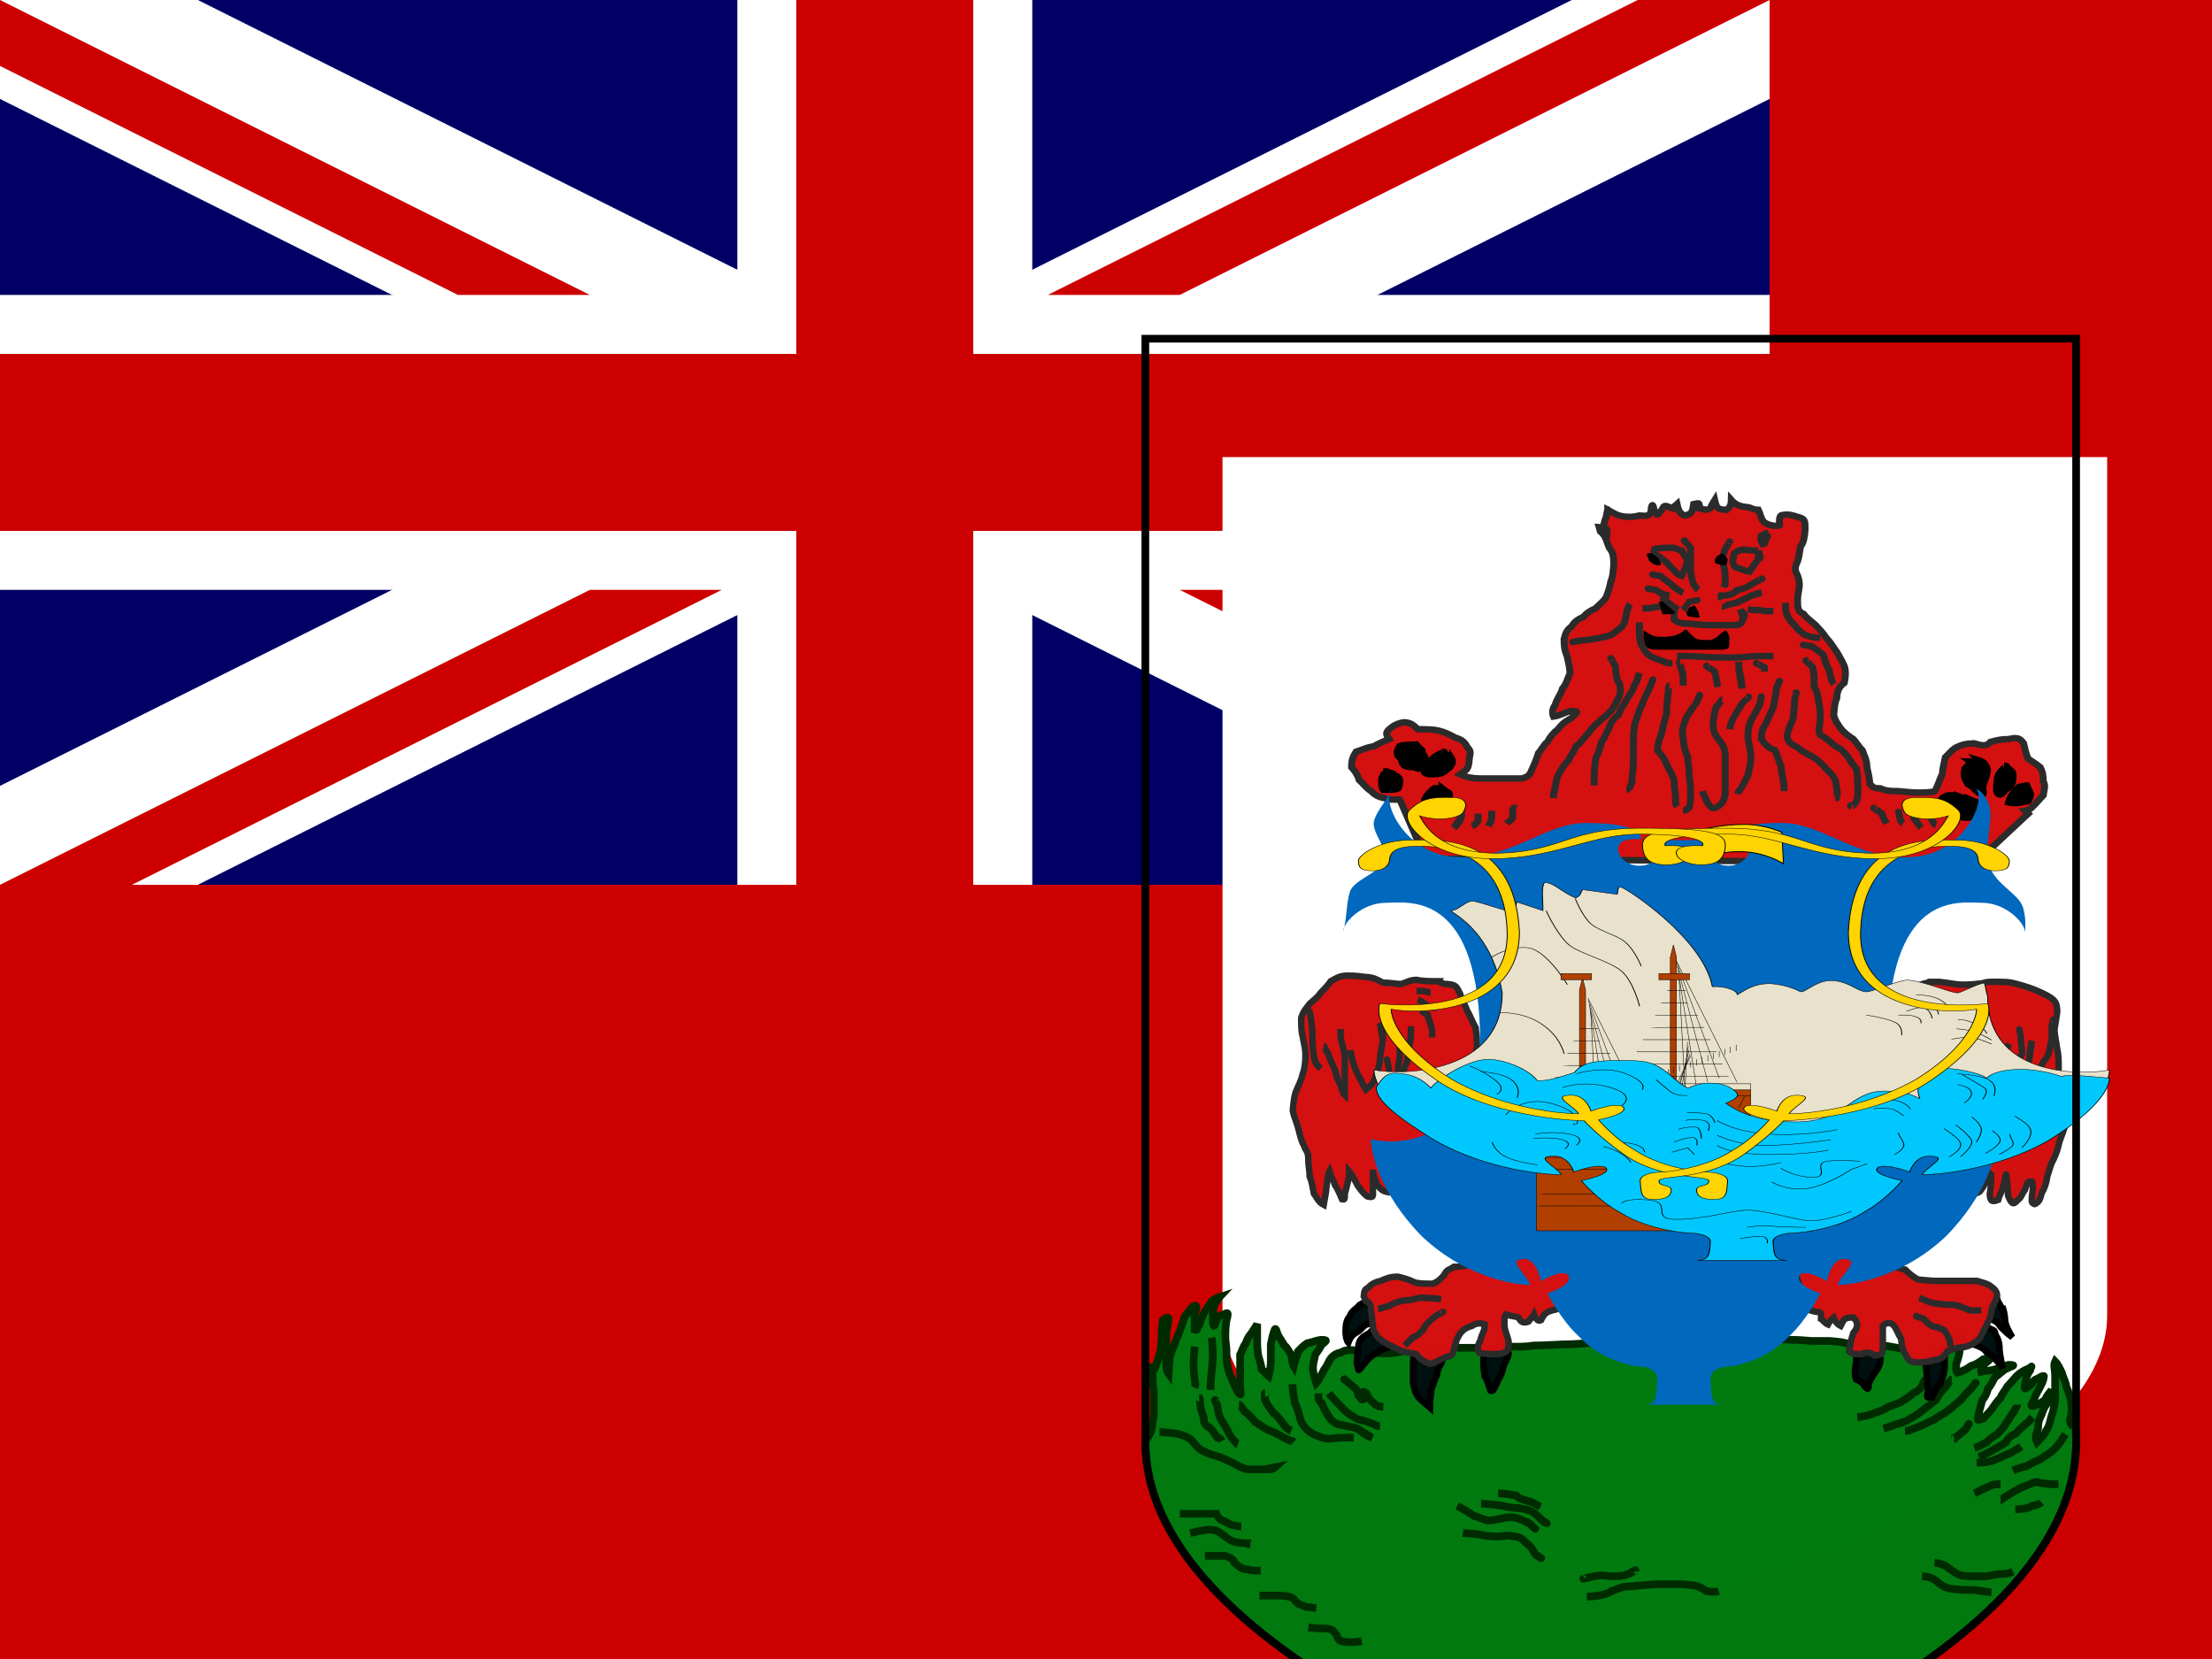 <svg xmlns="http://www.w3.org/2000/svg" height="480" width="640" version="1"><path fill="#c00" d="M0 0h640v480H0z"/><g stroke-width="1pt"><path fill="#006" d="M0 0h512v256H0z"/><path fill="#fff" d="M0 0v28.622L454.757 256h57.24v-28.62L57.242 0H0zm511.998 0v28.62L57.24 256H0v-28.622L454.757 0h57.24z"/><path fill="#fff" d="M213.333 0v256h85.333V0h-85.333zM0 85.333v85.333h511.998V85.333H0z"/><path fill="#c00" d="M0 102.4v51.2h511.998v-51.2H0zM230.4 0v256h51.2V0h-51.2zM0 256l170.666-85.334h38.16L38.162 256H0zM0 0l170.666 85.333h-38.16L0 19.08V0zm303.17 85.333L473.838 0h38.16L341.333 85.333h-38.16zM512 256l-170.666-85.334h38.16L512 236.92V256z"/></g><path d="M481.688 463.152c3.368.464 128.206-32.03 127.974-82.726V132.242H353.706v248.184c-.232 50.695 127.974 82.726 127.974 82.726z" fill-rule="evenodd" fill="#fff"/><path d="M-903.54 822.05c1.22 325.7-655.51 534.47-673.23 531.49 0 0-674.45-205.79-673.23-531.49 7.16-10.536 9.96-14.595 10.43-27.844 2.29-6.875 1.64-15.152 1.64-23.02v-23.02c-1.73-5.203-1.64-13.796-1.64-21.377-.22-5.806-1.64-15.456-1.64-16.445 1.28 9.47 3.02 14.092 6.57 1.644 2.51-6.28 3.92-11.44 6.58-19.733.29-8.094 1.64-14.587 1.64-23.02 0-7.972.38-15.56 1.65-21.377 2.53-2.072 4.74-5.72 8.22-3.287-.31 8.37-2.27 12.79-3.29 21.376v46.04c.16 5.44.91 9.982 3.29 13.154.29-8.095 1.64-14.587 1.64-23.02 1.9-5.69 3.07-13.14 6.58-18.09 1.99-7.393 5.22-13.5 8.22-21.375 2.51-7.808 5.04-13.193 6.58-19.733 3.63-4.077 7.64-11.014 11.51-14.8 8.45-5.43 5.95 2.76 3.29 9.867v23.02c5.8 1.658 2.09-2.334 6.58-6.576 1.58-6.084 5.31-14.347 8.22-19.733 2.92-4.74 6.7-9.218 9.86-14.8 3.42-2.1 12.53-8.07 13.16-8.22-3.65 3.823-6.79 9.364-9.87 14.798-1.26 5.818-1.64 13.405-1.64 21.376.6 15.793 3.82 3.08 6.58-3.288 3.35-2.744 1.82-4.597 8.22-4.933 9.69-6.53 6.58.645 4.93 8.22-1.31 7.35-1.64 14.84-1.64 23.02 0 8.925 1.54 12.747 1.64 21.377 0 7.582-.09 16.175 1.65 21.376 1.17 8.88 3.58 12.586 6.57 19.732 2.51 7.252 5.42 11.873 8.22 18.088 6.44 7.893 3.29.717 3.29-8.222v-46.04c3.02-5.157 3.89-11.445 8.22-16.443 1.65-6.02 4.65-10.675 8.23-14.8 2.45-3.908 6.16-8.806 8.22-13.154v23.02c0 8.18.33 15.67 1.64 23.02 2.26 7.62 3.93 12.287 4.94 19.733 4.29 2.78 5.91 6.903 9.86 9.866 1.99-7.598 3.29-14.388 3.29-23.02v-23.02c1.37-7.685 2.92-14.074 4.93-19.733 2.22-6.978 3.68 1.804 4.94 4.932 2.84 6.012 5.79 9.158 9.86 16.443 4.83 3.45 6.08 8.786 9.87 13.155.87 4.035 1.29 13.116 3.29 16.444 1.77-8.002 4.74-12.822 6.57-21.376 4.93-4.83 7.83-8.23 13.16-11.51 8.36-1.61 12.2-3.916 19.73-4.933 10.41 0 8.54 1.064 1.64 6.577-2.61 4.246-6.36 10.867-9.86 14.8-1.02 7.513-2.97 11.21-3.29 19.73.6 8.43 3.02 15.09 4.93 21.377 4.12-4.613 8.7-14.517 11.51-19.734 4.41-5.036 6.44-12.48 9.87-16.443 3.54-4.29 8.13-7 14.8-8.222 4.08-3.064 8.89-3.287 16.44-3.287 15.09 4.827 31.93 3.435 47.69 4.933 12.19 0 19.9-2.238 31.24-4.933 12.34-2.54 25.39-2.794 37.82-4.933 12.52 0 26.39-1.113 37.82 1.645h32.88c11.89 0 23.53-.245 34.53-1.644 13.27 0 26.77.607 39.47-1.643 14.64 0 28.33-1.158 42.75-1.644 19.75 0 38.05-2.356 57.55-3.288 14.92-.634 26.89-5.416 41.11-8.222 9.53-2.17 20.71-1.644 31.24-1.644 12.48 0 22.46 2.217 34.53 3.287 10.27 0 19.68.85 29.6 1.645h101.95c12.08 0 23.18.744 34.53 1.645 10.31 0 19.66.83 29.6 1.644h26.31c7.22.86 16.21 1.02 23.02 3.29 9.55 0 17.27 1.32 26.31 1.643 8.51.516 15.72 1.644 24.66 1.644 8.26.295 15.31 1.91 23.02 3.29 6.98.942 12.59 2.732 18.09 4.932 4.64 2.196 12.24 5.28 16.44 8.22 9.13 0 13.09-1.724 19.74-3.29 4.58-3.535 9.64-3.652 9.86-6.575-5.07 4.52-9.44 5.577-11.51 13.154-1.03 2.564-4.34 12.034 0 9.865 6.04-3.525 10.35-7.542 13.16-13.154 4.7-6.622 6.86-10.677 11.51-16.443 3.44-6.616 9.21-10.764 13.15-14.798 4.6-6.76 7.28-10.17 3.29 1.643-1.41 7.913-2.72 14.015-3.29 21.376-.94 6.974-2.73 12.586-4.93 18.087 0 5.08-.42 10.4 1.64 13.154 7.59-2.166 15-6.206 19.73-9.865 6.51-1.774 11.97-5.252 18.09-9.866 8.1-2.026 13.33-2.29 14.8-4.934-4.43 4.523-8.65 8.448-13.15 11.51-2.19 4.613-5.98 7.346-4.94 11.51 5.11-1.11 14.94-1.69 19.73-3.288 7.71-2.667 11.16-4.304 19.74-6.577 14.765.193 2.498 2.24-4.94 6.578-4.46 3.036-9.07 7.542-14.8 11.51-3.67 6.82-6.16 12.17-9.86 16.444-1.93 7.158-4.59 12.248-8.22 16.444-1.46 6.188-3.54 11.66-4.94 18.088-1.42 10.552-5.32 13.11 6.58 8.22 5.1-5.56 10.03-10.195 13.16-14.798 3.03-4.728 7.17-10.545 11.51-14.8 2.26-6.385 5.81-8.91 9.86-16.442 3.66-3.837 8.797-9.617 13.157-14.8 3.764-3.59 8.946-7.382 14.798-9.865 9.013-3.005 7.87-8.78 4.933 1.644-3.466 4.196-5.575 9.794-6.577 16.443-3.57 14.82.357 9.164 6.58 4.933 5.34-4.412 3.346-7.48 11.51-9.866 1.8-1.517 10.546-6.293 8.22-1.644-1.115 7.408-3.902 10.798-6.576 16.443-3.615 6.525-6.483 11.715-8.222 18.088-2.908 3.88-5.026 8.338 0 6.58 8.472-1.884 11.08-4.92 16.445-8.223 3.2-7.303 6.352-9.63 9.866-14.8-2.012 8.053-4.9 13.58-6.577 19.733-3.786 4.37-5.75 9.307-8.22 16.443-3.604 7.016-4.822 10.37-4.934 19.732-2.216 7.477-5.064 12.895-1.646 19.732 5.21-5.417 9.865-8.835 13.155-16.443 3.386-4.098 5.154-10.394 6.577-16.442 1.567-6.658 3.942-10.753 4.933-18.088 2.29-6.875 1.644-15.153 1.644-23.02v-23.02c-.094-7.86-2.588-14.366 0-19.733 5.006 5.11 6.258 9.69 9.866 16.444 2.11 8.442 5.844 13.214 6.577 21.376 3.342 4.915 3.84 10.934 6.577 18.088.577 8.072 2.097 15.085 0 21.376-.496 5.29-3.066 9.066 0 13.155 5.308-4.386 5.538-10.92 6.577 3.29 0 7.196.254 14.07.838 21.264z" fill-rule="evenodd" fill-opacity=".996" transform="matrix(.2 0 0 .2 781.4 252.5)" stroke="#002b00" stroke-width="11.125" fill="#007a0f"/><path d="M-2178.7 685.68c-.62 4.245-1.64 17.06-1.64 26.31 0 8.38.75 14.815 1.64 21.375.55 5.92 1.88 6.805 0 11.51m24.6-72.355c.63 4.245 1.65 17.062 1.65 26.31 0 8.735-1.08 14.022-1.65 21.376-.29 8.08-1.64 12.433-1.64 21.376v6.577m-16.46 11.51c1.55 0 .93 4.205 1.64 9.866.95 6.998 2.51 12.974 4.93 18.088.35 9.41 2.15 11.425 8.23 14.8 5.87 5.787 8.03 9.684 11.51 14.798 4.19.74 4.91 1.85 6.57 4.933M-2229.7 809h1.64c8.48 1.413 20.16 1.238 26.31 3.29 6.33 1.468 13.95 4.537 18.09 8.22 6.65 7.382 9.26 12.74 18.08 16.444 7.4 4.315 14.86 5.888 23.03 8.22 7.59 3.203 12.6 5.625 18.08 8.223 7.81 3.994 14.04 8.476 23.02 9.866h23.02c7.7 0 12.64.26 16.45-3.29l-16.45 3.29c7.7 0 12.64.26 16.45-3.29m-138.12 67.417h52.62c3.39 7.075 6.48 9.284 13.16 11.51 5.33 3.905 12.28 6.004 19.73 6.577h3.29m-74 9.873c4.47-.92 17.27-4.287 26.31-4.933 9.62 0 14.8 2.073 19.73 6.577 5.04 3.425 7.99 6.602 14.8 9.866 7.27 2.51 14.62 3.29 23.02 3.29.78 2.318.48 1.643 3.29 1.643m-65.75 16.437h29.6c5.9 2.794 10.77 3.15 13.15 9.865 6.82 5.74 9.83 9.5 19.73 9.87 3.81 1.97 11.83 1.64 18.09 1.64m-1.67 36.195h29.59c9.66.98 16.51.28 21.38 6.58 5.42 7.8 9.97 6.08 16.44 9.87 5.7 0 9.45 1.18 14.8 1.64m-11.51 27.91c4.25.62 17.06 1.64 26.31 1.64 9.08 1.23 9.76 3.39 14.8 9.87 2.74 9.6 7.48 8.92 18.09 9.86 7.2 0 12.97-.53 18.09-1.64m-212.09-348.57c.55.548 1.09 1.096 1.64 1.644-3.73-3.73-1.93-2.363 1.65 6.578.62 8.063 2.05 12.855 4.93 19.732 3.91 5.61 7.18 10.98 9.87 16.443 2.92 6.68 6.81 11.845 11.51 16.443.69 2.087 1.2 2.593 3.28 3.29m1.62-57.55c.84 0 5.23 5.086 8.22 9.866 5.7 4.074 10.23 9.203 14.8 14.8 5.13 3.385 11.11 7.55 18.09 11.51 7.98 2.763 10.74 5.002 18.08 8.22 3.87 3.35 10.82 5.813 16.45 8.223 2.42 0 1.25-.39 3.29 1.642m-41.13-70.702c-1.8 0 0 4.24 0 9.866 2.75 6.088 7.01 12.12 11.51 18.088 5.21 3.442 10.49 10.505 14.8 16.443 2.65 4.223 5.7 7.31 11.51 9.866m1.68-67.423c.06 5.876 1.62 16.938 3.29 26.31 2.86 6.823 4.98 11.276 6.58 18.087 1.03 6.853 3.62 12.832 8.22 18.088 3.77 4.78 10.23 9.5 16.44 11.51 6.35 2.72 10.81 4.826 19.73 4.933 6.56-.886 13-1.644 21.38-1.644h13.16" transform="matrix(.2 0 0 .2 781.4 252.5)" stroke="#002b00" stroke-width="11.125" fill="none"/><path d="M-1999.5 753.1c.14 5.28-1.4 10.768 4.93 14.8 2.13 6.658 6.84 14.363 11.51 21.375 4.17 5.286 9.96 9.137 18.09 9.866 5.77 1.34 14.5 2.64 21.38 4.935 6.24 4.06 12.78 10.903 21.37 13.155l-21.37-13.156c6.24 4.06 12.78 10.903 21.37 13.155m-62.48-64.13c4.35 5.55 16.15 17.8 24.67 26.31 5.88 4.86 11.94 8.735 18.08 11.51 7.52 1.163 15.81 4.454 21.38 6.577 3.59 1.537 4.61 3.012 9.86 3.29m-50.99-67.427l1.65 1.645c-4.68-4.672-2.25-2.142 8.22 6.577 6.14 4.954 8.58 6.28 9.86 14.8 3.02 2.853 3.99 7.923 8.22 4.932-.52-9.732-5.03-13.12 3.29-8.222 3.03 6.332 6.75 11.464 11.51 14.8 3 3.172 6.52 4.742 13.16 4.932m115.09 182.526c4.13.516 21.43.566 29.6 3.29 7.35 1.31 14.84 1.643 23.02 1.643 8.32-.308 13.02-2.784 21.38 0 9.59.738 10.67 3.03 18.08 9.866 6.11 4.14 8.73 8.81 13.16 16.44 1.94 1.255 14.26 8.83 4.93 3.29m-118.37-74c5.51 2.905 18.24 10.32 24.66 14.8 8.63 1.916 11.11 4.66 19.74 6.576 8.8-.104 14.34-2.338 21.37-3.288 5.52-1.84 14.39-2.33 21.38 0 7.45 2.58 12.13 4.848 18.09 8.22 3.26 4.08 13.55 11.504 3.28 3.29-2.74-3.837-3.83-4.385-8.22-6.577m-65.8-26.3c6.03.172 21.04 2.167 31.24 3.288 6.88 2.293 15.55 2.755 23.02 3.29 8.66 1.545 15.09 2.11 21.38 6.576 4.43 2.98 10.56 8.747 14.8 13.155 9.3 4.03 3.64 2.987-3.29-3.29m-62.45-37.82c6.48 0 16.65 1.448 26.31 3.288 3.82 4.62 9.98 5.905 18.09 8.222 5.73 1.4 9.92 4.725 16.44 8.222m62.46 103.568l1.64-1.64c-3.62 3.62-2.4 1.79 6.58 0 9.97-2.69 19.28-3.77 29.6-1.65 8.04 0 15.89.14 23.02-1.64 3.3-2.48 7.45-1.31 9.86-4.94 4.74-.83 4.58-4.61 4.94 0m-70.64 36.17c8.69-.44 26.41-1.55 36.18-8.22 6.37-1.94 12.67-5.53 19.73-6.58 8.38 0 15.17-1.08 23.02-1.64 9.47-.51 17.94-1.65 27.95-1.65h24.67c8.29 0 15.43.74 23.02 1.65 6.47 1.13 14.19 4.91 18.09 8.22 5.84 1.27 12.44 1.88 18.08 0m-21.44 154.62c.55-.54 1.09-1.09 1.64-1.64-3.38 3.38-2.34 1.99 4.93-1.64 9.8 0 18.97-.48 27.96-1.65 8.59.28 17.5 1.19 23.02 4.93 7.66 2.47 15.09 3.36 21.37 6.58 8.01 2.96 13.02 4.97 21.38 6.58 4.48 2.24 15.13 1.73 21.38 3.29 8.04 0 15.89.13 23.02-1.65 8.55-1.83 13.37-4.8 21.37-6.57 5.35-5.16 12-8.15 19.74-9.87 3.18-3.85 7.65-8.33 11.51-11.51l-11.51 11.51c3.18-3.85 7.65-8.33 11.51-11.51m24.68-393.02c6.1-.42 18.58-2.76 26.31-6.577 6.46-1.82 14.22-5.025 18.09-8.222 6.51-1.775 10.7-4.02 18.09-6.575 6.89-4.925 14.68-9.035 18.08-13.155 9.14-4.186 11.31-6.837 14.8-14.8 1.86-2.48.95-4.152 3.29-4.933m37.84-.007c-.84 0-5.23 5.086-8.22 9.866-5.65 5.273-11.05 12.922-14.8 19.732-4.39 2.986-8.99 7.95-14.8 11.51-7.43 6.356-13 10.315-21.38 14.8-6.2 4.133-11.79 6.456-19.73 8.22-7.7 2.668-11.15 4.305-19.73 6.578m133.16-65.766c-.55.548-1.1 1.096-1.64 1.644 4.12-4.126 2.12-2.248-4.94 6.578-5.63 5.145-11.9 12.18-14.8 16.443-4.66 3.108-12.7 11.297-18.08 14.8-7.3 6.077-14.09 8.025-19.73 13.154-8.1 3.12-13.17 6.54-21.38 9.864-4.69 2.222-11.82 3.87-16.44 6.577h-4.94m92.05-9.87c-.54.548-1.09 1.096-1.64 1.644 3.9-3.904 2.04-2.31-3.29 6.577-5.89 4.088-8.52 7.96-14.8 11.513 0 2.192.55 1.644-1.64 1.644m92.13-49.327c0 .482-3.036 4.807-4.933 9.866-4.54 4.633-6.777 11.236-11.508 16.444-3.62 7.555-6.47 9.195-13.16 16.443-4.38 2.814-11.43 7.306-14.8 11.51-6.74 2.956-11 6.373-18.08 8.222m6.52 13.155c6.05-2.192 16.37-7.738 23.02-11.51 5.59-3.013 12.12-7.204 16.45-9.866 2.19-6.174 7.13-9.368 14.797-13.155 3.3-4.856 8.09-7.804 13.154-13.156 5.01-2.754 6.666-6.426 9.868-9.866M-1047.4 853.4c6.91-.06 19.93-.15 27.95-4.933 8.64-2.708 11.64-6.043 19.73-8.222 4.513-3.16 11.572-6.276 16.444-9.866l-16.443 9.864c4.514-3.16 11.573-6.276 16.445-9.866m64.095-18.088c-3.606 5.99-11.343 19.205-19.732 24.665-3.205 3.88-11.49 7.53-16.444 11.51-5.166 2.447-12.76 5.717-19.732 9.866-7.788 1.67-13.168 3.718-19.73 6.58m-55.882 32.89c5.66-2.39 16.06-8.195 24.66-11.51 4.1-2.048 8.2-1.645 13.16-1.645m-.02 23.015c.57 0 4.97-4.13 9.86-6.578 6.454-4.053 13.696-8.155 19.734-11.51 6.845-1.786 14.33-6.823 23.02-8.222 4.438 2.22 14.728 2.814 21.377 3.29h9.868m-62.488 36.18c7.102-.182 17.88-.32 24.665-4.933 5.422-.93 10.272-2.506 13.155-4.933M-1108.3 998.1c1.36.072 9.17 1.584 13.15 3.29 5.72 2.86 8.51 6.15 14.8 9.86 5.45 4.78 12.54 6.27 21.37 6.58h23.03c9.67-.55 14.08-2.96 23.02-3.29 7.71 0 13.062-1.08 18.084-3.29m-131.554 6.55c6.77.18 10.95 1.22 18.09 4.93 8.07 7.02 13.64 11.21 23.02 13.16 7.35.56 12.64 1.64 21.37 1.64 8.05 0 15.9-.13 23.02 1.65 6.36.18 8.03 1.64 14.8 1.64" transform="matrix(.2 0 0 .2 781.4 252.5)" stroke="#002b00" stroke-width="11.125" fill="none"/><path d="M74.995 82.955c-1.044 0-2.29.08-2.907-.29-1.18-.217-1.99-.696-2.616-1.454-1.078-.746-1.423-1.44-2.325-2.323-.29-1.064-.822-1.887-1.454-2.616.02-1.646.31-2.235.872-3.197 1.375-.476 1.918-.86 3.488-1.163.757-.515 1.958-1.026 2.907-1.454-.436-.738-.894-1.183 0-2.035.736-.7 1.575-1.253 2.907-1.45 1.48.133 1.822.695 2.616 1.452 1.423 0 2.81-.023 4.07.292 1.17.32 1.91.72 3.197 1.453 1.18.394 1.727.784 2.326 2.035.935.91.316 1.513.29 2.907-.162 1.92-.79 1.79-1.744 2.615 1.316.673 2.317.818 3.78.872h8.138c1.364-.372 1.547-.817 2.034-2.035.368-.92.88-2.116 1.163-3.197.644-.744.98-1.694 1.744-2.326.526-1.096 1.2-1.947 2.037-2.617.818-1.185 1.522-1.704 2.616-2.324.903-1.06 1.703-1.404 0-1.455-1.39.244-1.977.92-3.488 1.163-.292-.73-.235-1.67.29-2.325.383-1.445 1.13-2.247 1.454-3.49.677-.78.904-1.843 1.452-3.196-.096-1.267-.338-2.374-.58-3.488-.406-1.015-.582-1.908-.582-3.49.292-1.237.568-1.983 1.454-2.615.537-.966 1.133-1.464 2.325-2.035.582-.817 1.395-1.28 2.325-1.744.653-.79 1.42-1.24 2.034-2.325.36-1.02.71-1.996.87-3.197.407-.813.538-2.54.58-3.78-.017-1.542-.193-2.377-.87-3.196-.36-.903-.642-2.14-1.163-2.907 0-1.58.176-2.474.58-3.488.31-1.55.292-1.948.292-1.164v-.29c1.66.978 2.115 1.38 4.07 1.453.814 0 1.34-.082 2.033-.29 1.652.18 2.27.184 2.326-1.745.257-1.035.49.355.58.872.643 1.286.694.47 1.453-.29.477-1.43 1.01-.6 2.035-.29.116-.35.493-.494.872-.873.217 1.09.538 2 1.453 2.325 1.467-.27 1.544-.85 1.744-2.326 1.04-.215 1.12-.544 1.162.872.765.158 1.376.492 2.033 0 .258-.646.555-1.207.872-1.744.378 1.703.513 1.968 2.326 2.036.587-.555.838-.872.873-2.035.658.798 1.49 1.327 2.906 1.454 1.17.11 1.015.543 2.325.582.332.7.483 1.954 1.162 2.615 1 .642 2.352.868 2.907.58 0-.808-.11-1.634.29-2.034 1.14-.38 2.13-.087 3.198.29 1.474.404 1.454.754 1.454 2.618-.1 1.404-.272 2.762-.872 3.488-.236 1.086-.265 2.593-.872 3.78-.502 1.623.43 1.712.58 3.487.235.982-.272 2.28-.29 3.78.02 1.61-.006 2.41 1.163 2.906.67.987 1.494 1.476 2.325 2.324.987 1.13 1.43 1.633 2.036 2.617 1.053 1.207 1.206 1.718 2.035 2.908.487.97.938 1.673 1.455 2.907.35 1.05.235 2.41 0 3.49-.93.733-1.396 1.59-1.453 3.196-.41.82-.498 2.417-.58 3.49.284 1.21.875 2.005 1.453 2.906.606.758 1.603 1.544 2.325 2.036.636.733 1.08 1.628 1.744 2.325.383 1.26.852 1.825.872 3.49.243 1.113.484 2.22.582 3.488.676.638.594.872 2.035.872.895.523 1.993.58 3.49.58 1.3.1 2.233.292 3.777.292 1.184 0 2.42-.008 3.198-.29.607-.954.95-2.58 1.453-3.49.1-1.267.34-2.375.583-3.488.685-.72 1.19-1.462 2.034-2.035 1.202-.617 1.964-.816 3.49-.872 1.407.4 2.374.777 3.196-.29 1.128-.31 1.833-.582 3.488-.582 1.723-.43 2.18-.198 2.908.872.238 1.094.47 2.35.872 3.197.66.45 1.693 1.18 2.325 1.744.408.86.582 1.473.582 2.906.523.873.122 1.89 0 2.907-.684.716-1.21 1.516-2.035 2.324-.355.432-.777.753-1.454.872l.58.582-10.17 10.172-106.09-.872-4.944-12.208z" fill-rule="evenodd" fill-opacity=".996" transform="matrix(1.5 0 0 1.4 292.5 115.2)" stroke="#2b2b2b" stroke-width="1pt" fill="#d40f0f"/><path d="M129.93 29.47l.29.29c-.73-.73-.373-.393.872 1.163v4.07c0 1.655.274 2.36.582 3.488.397.327.474.84.872 1.165m6.104-9.885v.292c0-.856.05-.374-.872 1.162-.586 1.345-.58 2.153-.29 3.49.306.918.29 2.437.29 3.777-.155.468-.136.12-.29.584m7.272-1.746h-.29c.855 0 .373-.05-1.163.872-1.293.813-1.79 1.24-3.198 1.454-.95.928-1.505 1.142-3.2 1.162-.136.41-.084.29-.58.29m1.45 1.454v.292c.383-.144 1.727-.515 2.325-.582.728-.6 1.907-.838 2.616-1.453 1.118-.144.76-.544 2.037-.582l-2.035.582c1.117-.144.76-.544 2.036-.582m-2.618 3.488c.496 0 2.54.085 3.488.29h1.453M108.42 50.4h.29c-.784 0-.38.017 1.164-.292 1.3-.1 2.38-.33 3.78-.58 1.552-.39 2.17-.393 3.196-1.455 1.164-.776 1.548-1.454 1.744-2.906.202-.93.326-2.03.872-2.616m1.744 3.78v1.453c0 1.496.058 2.594.582 3.488.597 1.25.973 1.797 2.034 2.328l2.907 1.163h.872m.875-1.454h1.454c2.154 0 4.02.232 6.104.29h4.07c1.43-.05 2.578-.29 4.07-.29h2.905m-25.293-9.883h1.453c1.203-.4 2.817-.357 4.07-.58.516.277.874.622 1.453.87m-5.806-4.36h.29c-.783 0-.386-.02 1.164.29.718.623 1.426.984 2.616 1.163m-3.2-4.36h.29c-.783 0-.386-.02 1.164.29.748.764 1.947 1.478 2.616 2.326.636.376 1.017.83 1.744 1.163M115.69 53.887v.29c0-.855-.05-.373.872 1.163.097 1.356.21 2.918.872 3.78.192 1.413.234 1.8-.29 2.906-.452 1.016-1.033 2.32-1.744 2.907-.58.853-1.443 1.206-2.035 2.034-.758.53-1.53 1.583-2.035 2.326-1.113 1.24-1.36 1.96-2.325 2.616-.374 1.12-.91 1.662-1.454 2.905-.87 1.028-1.51 2.024-2.032 3.197-.408.95-.465 2.557-.872 3.78v.87m7.844-2.614v-1.453c0-1.466.13-2.728.29-4.07.446-1.04.878-2.202 1.163-3.488.598-.88.852-1.78 1.454-2.907.31-1.136.89-2.017 1.744-2.616.366-1.092.83-1.734 1.455-2.907.457-.93 1.373-2.07 1.744-3.488.443-.53.605-1.395.87-2.327m2.62 1.454v.29c0-.812.036-.38-.58 1.163-.448 1.246-1.14 2.286-1.454 3.488-.605 1.302-1.014 2.702-1.454 4.07-.232 1.3-.29 2.623-.29 4.07v4.07c0 1.486-.274 2.602-.29 4.07-.372.74-.51 1.523-.292 1.742m7.56-21.8c-.275 0-.166.743-.29 1.744-.106 1.37-.292 2.417-.292 4.07-.295 1.378-.704 2.54-.872 3.778-.41 1.382-.813 2.142-.872 3.78.595.874 1.348 1.5 1.744 2.906.47.957 1.018 1.938 1.454 3.197 0 1.578.272 2.254.29 3.78 0 .716-.056 1.165.29 1.743m4.358-22.963v.29c0-.812.036-.38-.58 1.163-.92 1.246-1.504 2.334-2.036 3.198-.442 1.376-.943 2.69-.58 4.07.094 1.33.344 2.91.87 3.778.054 1.428.292 2.198.292 3.78.1 1.3.29 2.234.29 3.778 0 1.183-.006 2.42-.29 3.197-.547.232-.407.496-1.163.58m-.583-30.812c-.366 0 .17.778.29 1.744.402.67.29 2.09.29 3.198m4.65-4.07h.29c-.91 0-.366-.06 1.163 1.163.217 1 .436 2.12.58 3.197m4.077-5.232v1.453c.3 1.397.58 2.485.58 4.07l-.58-4.07c.3 1.397.58 2.485.58 4.07m2.9-5.23h.29c-.855 0-.373-.05 1.163.87v.873m-3.193 5.232h-.29c.91 0 .35-.076-.873 1.453-.46.92-1.003 1.666-1.453 2.616-.533.987-.737 1.488-.872 2.617m-1.452-6.103c-.168 0-.508.908-1.162 1.453-.26 1.19-.563 1.956-.582 3.488 0 1.885.35 2.204 1.163 3.49.68.786 1.053 1.505 1.16 2.905v8.14c-.2 1.335-.572 1.987-1.453 2.615-1.115.727-1.256.185-2.034-.872-.272-.897-.653-1.315-.872-2.325m11.34-19.475v.29c0-.784.02-.385-.29 1.163-.53 1.31-1.3 2.583-1.745 3.488-.405 1.014-.58 1.907-.58 3.49.243 1.363.528 2.61.58 4.068 0 1.595-.395 2.53-.58 3.78-.57 1.08-1.07 2.44-1.745 3.196-.155.465-.136.117-.29.582m8.13-23.254v.29c0-.812.036-.38-.58 1.163-.104 1.45-.42 2.576-.583 3.78-.384.9-1.056 2.597-1.453 3.49-.6.977-.872 1.446-.872 3.197.6 1.03 1.523 1.944 2.616 2.325.447.945.64 2.002 1.163 3.2.104 1.43.417 2.668.583 4.068v1.163m2.327-20.35l-.29.29c.64-.64.316-.424 0 1.163 0 1.483-.193 2.683-.292 4.07-.518 1.037-.995 2.247-1.162 3.488.252 1.38.907 1.687 2.034 2.325.676.643 1.656 1.2 2.616 1.742 1.086.634 1.83 1.35 2.617 2.326.866 1.073 1.41 1.31 2.034 2.615.167 1.235.555 2.402.29 3.488 0 .39.098.29-.29.29M153.48 54.18h.29c-.91 0-.35-.074.873 1.453.315 1.26.29 2.65.29 4.07.557.82.774 1.91.873 3.2.306.92.29 2.44.29 3.78-.097 1.132-.46 1.833 0 2.905 1.263.764 2.14 1.608 2.907 2.325 1.07.534 1.492 1 2.326 2.034.527.934 1.14 1.92 1.742 2.616.232 1.3.29 2.624.29 4.07 0 1.707.053 2.545-.872 3.488-.44 0-.926.078-.29.29M149.41 42.26v1.453c.205 1.38.858 2.296 1.744 3.198.543.8 1.236 1.493 2.035 2.037 1.12.38 1.53.58 2.904.58M152.9 50.98h.29c-.784 0-.387-.02 1.163.29.983.492 1.475 1.166 2.326 1.745.244.903.596 2.365 1.16 3.197.208 1.162.38 2.25.873 2.907M127.9 44.294v1.453c.835.725 1.55.872 3.197.872 1.3.1 2.235.29 3.78.29h4.07c1.552 0 1.868.024 2.324-1.452.598-.81-.192-1.09-.58-1.744l.58 1.744c.598-.81-.192-1.09-.58-1.744M166.56 84.7h.29c-.91 0-.366-.06 1.163 1.162.18.87.548 1.327.872 2.034" transform="matrix(1.5 0 0 1.4 292.5 115.2)" stroke="#2b2b2b" stroke-width="1pt" fill="none"/><path d="M83.424 73.072h-.29c.855 0 .373-.05-1.163.872-.854.6-1.433 1.48-1.742 2.616-1.015.676-.442 1.125.87 1.163 1.74-.02 2.196-.195 3.2-1.163.704-.528 1.15-1.377.58-2.325l-.58 2.325c.704-.53 1.15-1.378-.873-3.488z" fill-rule="evenodd" transform="matrix(1.5 0 0 1.4 292.5 115.2)" stroke="#000" stroke-width="1pt"/><path d="M171.21 85.57v.292c0-.785-.02-.386.29 1.162.155.36.263.66.582.872m2.038-2.616v1.453c.51.69.963 1.508 1.454 2.035m1.446-2.616v.29c0-.855-.05-.373.872 1.163.123.37.213.46.582.582M86.912 84.99v1.453c-.217 1.084-.898 1.828-1.453 2.326l1.45-2.328c-.216 1.084-.897 1.828-1.452 2.326m4.652-2.906v1.453c-.418.597-.657.947-1.163 1.163m3.78-3.198v1.453c-.07.713-.39 1.1-.58 1.744m4.358-3.777h.29c-.077.192 0 1.296 0 2.034-.314.583-.775.69-1.162 1.162" transform="matrix(1.5 0 0 1.4 292.5 115.2)" stroke="#2b2b2b" stroke-width="1pt" fill="none"/><path d="M461.77 151.51h-.422c.147.38.59 2.276.844 2.846 1.167.803 1.78 2.074 2.533 3.252 1.05-1.168 1.266-2.167 1.266-4.472-.56-1.562-2.262-1.405-4.22-1.627zm49.393 1.626c-.123 0-1.234.75-2.533 1.22-.313 2.23-.174 2.472.844 4.066 2.016-.15 2.06-.586 2.533-2.44.933-1.198.278-.925-.844-2.846z" fill-rule="evenodd" fill="#2b2b2b"/><path d="M144.18 31.505h-1.163c-1.55-.277-2.404-.367-3.488.58-.336 1.25-.517 2.258.29 2.908.99.242 1.574.646 2.615.872.56-.91 1.018-1.574 1.744-2.616.67-.226.19-.723 0-1.746v1.744c.67-.225.19-.722 0-1.745m-14.83.002l-.29-.29c.66.66.42.34-1.163-.29-1.34 0-2.86-.017-3.78.29-.364.73.442 1.277 1.164 1.743.8.544 1.493 1.236 2.036 2.035.808.594.984 1.426 2.035 1.744.47-.992.878-1.712 1.164-3.197-.183-.548-.664-1.148-1.163-2.035z" transform="matrix(1.5 0 0 1.4 292.5 115.2)" stroke="#2b2b2b" stroke-width="1pt" fill="none"/><path d="M78.192 71.618c-.336 0-2.424-.02-3.197.29-.803 1.25-.635 1.936.29 2.617.243 1.61.778 1.678 2.616 1.744.774.577 1.508.37 1.746-.584.498-.828.257-1.737-.29-2.325 0-.91.06-.214-1.163-1.743zm-6.104 5.522h-.29c.812 0 .326-.088-.29 1.454 0 .9-.076 1.84.29 2.326 1.043 0 2.29.08 2.906-.29.48-1.28.553-2.24-.58-2.617-.386-.576-.99-.568-2.036-.872zm11.046 3.49H81.68c-.613.53-1.365 1.17-1.744 2.034 1.217.332 1.576.994 2.326 1.744 1.896-.023 2.163-.113 2.325-2.035 0-1.135.043-.447-1.453-1.744zm99.116 1.453h-1.453c-1.363.44-1.622.91-1.744 2.616.853.513 1.938 1.112 3.197 1.45.91.534 2.122.748 3.49.29.565-.92 1.03-1.167 1.16-2.614-.995-.303-2.544-.9-3.196-1.453l3.197 1.453c-.994-.303-2.543-.9-4.65-1.744zm2.91-6.976h-.29c.91 0 .35-.076-.873 1.453-.308 1.42-.06 1.957.582 3.198 1.285.634 1.414 1.61 2.614 2.035.558.558.29-.752.29-1.454.248-1.54.754-1.95.873-3.49-.267-1.09-.616-1.684-1.744-2.035l1.744 2.035c-.267-1.088-.616-1.683-3.198-1.743zm6.69.873h-.29c.91 0 .35-.077-.873 1.452-.562.927-.58 2.33-.58 3.78.48 1.295 1.186.495 1.743-.29.985-.672 1.39-.942 1.453-2.618 0-1.372.016-.758-1.453-2.325zm4.07 4.068h-.29c.784 0 .387-.02-1.163.29-.965 1.106-1.697 1.676-2.035 3.198 1.363.296 2.25.092 3.78-.29.623-1.363.69-1.098-.292-3.198z" fill-rule="evenodd" transform="matrix(1.5 0 0 1.4 292.5 115.2)" stroke="#000" stroke-width="1pt"/><path d="M477.714 160.033h-.988c-.387.492-.17 1.018.2 1.5.202.645.118.892.788 1.126.478.54 1.135.816 1.974.936 1.36-.117.84-.448.59-1.313-.458-.503-.444-1.032-1.184-1.313-.213-.305-.833-.585-1.38-.937zm20.634.107c-.166.038-1.08.456-1.477.69-.676.878-.925 1.16-.633 2.072.7.305 1.49.555 2.535.69 1.035-.217 1-.76 1.058-1.842-.224-.57-.75-.92-1.48-1.61zm-22.818 22.257v2.33c.533 2.254.592 3.02 3.276 3.262h19.652c2.058-.194 1.87-.654 1.87-2.798.31-.478-.235-1.97-.935-2.796-1.85.654-2.307 2.35-4.68 2.796-2.695 0-3.962.03-5.146-1.398-1.345-.867-1.48-2.585-2.807-.933-1.51.91-2.92 1.4-5.615 1.4-2.86 0-2.9-.315-5.615-1.864z" fill-rule="evenodd"/><path d="M42.73-676.01h.29c-.91 0-.367-.062 1.163 1.163.123.696.29.847.29 1.744" transform="matrix(1.6 0 0 1.6 413 1254.8)" stroke="#2b2b2b" stroke-width="1.109" fill="none"/><path d="M481.103 174.016h-1.215c.352.447.616 2.798 1.215 3.713 6.072 0 3.23-.52 0-3.715zm9.113 1.086h-.293c.82 0 .383-.045-1.174.722-.564.977-1.39 1.45-.295 2.53 1.217.084 1.83.36 3.227.36v-2.53 2.53c0-.843 0-1.686-1.467-3.612z" fill-rule="evenodd"/><path d="M48.834-675.72h-.29c.784 0 .387-.02-1.163.29-.302.514-.735 1.05-1.16 1.454" transform="matrix(1.6 0 0 1.6 412.9 1254.8)" stroke="#2b2b2b" stroke-width="1.109" fill="none"/><g stroke="#2b2b2b" stroke-width="1pt"><path d="M81.97 123.07c-.637 0-3.022.044-4.36-.29-1.634.06-1.955.533-3.197.872-1.428-.053-2.198-.29-3.778-.29-1.137-.614-1.932-1.106-3.49-1.164-1.158-.156-2.296-.29-3.777-.29-1.695.02-2.308.525-3.49 1.162-.54.796-1.234 1.542-2.033 2.326-.64.94-1.2 1.342-2.326 2.325-.62.91-1.26 1.363-1.746 2.91 0 1.34-.016 2.86.29 3.78.19 1.407.537 2.115.582 3.776 0 1.527-.1 2.77-.58 4.07-.322 1.443-.874 2.345-1.454 3.78-.305.914-.49 2.51-.582 3.778.215 1.214.8 2.39 1.164 3.778.35 1.407.636 2.618 1.163 3.49.338 1.12.843 1.016.872 2.615 0 1.578.27 2.254.29 3.78.432.867.64 2.288.87 3.487.692.84.865 1.73 2.035 2.326.25-1.4.48-2.477.58-3.78.17-.94.22-2.594.583-3.196.316 1.163.844 1.743 1.162 2.906.555.673 1.034 1.98 1.453 2.907.597.163.58-.055.58-1.163.343-1.026.536-2.213.873-3.488v-1.162c.72.828 1.21 1.966 1.744 2.906.547.804 1.107 1.63 2.035 2.326 1.398.33 1.163.002 1.163-1.454v-4.07c.06 1.636.533 1.957.872 3.198.682.682 1.005 1.27 2.325 1.454.575-.933 1.174-1.425 1.744-2.616 0-1.603.126-2.526.582-3.488.865-1.074 1.252-1.46 2.325-2.326 1.133-1.01 2.21-2.012 3.488-2.616.715-1.03 1.562-1.705 2.616-2.616 1.183-1.095 2.18-2.384 2.908-3.78.846-.846 1.62-2.282 2.034-3.778.774-1.214 1.026-2.623 1.163-4.36.62-1.418 1.156-2.802 1.453-4.36 0-1.563-.125-2.846-.29-4.07-.72-1.21-1.198-2.683-1.745-3.488-.343-1.076-1.164-2.38-1.453-3.488-.746-1.395-.672-1.87-2.616-2.034-.914 0-.784-.113-2.035-.582z" fill-rule="evenodd" fill-opacity=".996" transform="matrix(1.4 0 0 1.4 301.2 111.6)" fill="#d40f0f"/><path d="M55.52 129.46v.29c0-.784-.02-.385.29 1.163.156 1.16.29 2.298.29 3.78 0 1.48.134 2.618.29 3.778.146 1.208.404 1.86 1.454 2.618m.582-4.648c.205 0 .313.895.872 1.454.294 1.078.82 2.19 1.453 3.488.29 1.485.695 2.205 1.165 3.197.273.68.377 1.565.872 2.033v-8.14c-.266-1.487-.57-2.418-.872-3.778v-1.744m2.035 4.36c.053.6.447 2.522.87 3.49.39 1.017.853 2.21 1.454 2.905.123.696.417 1.044.872 1.744 1.004-.81 1.76-1.457 2.035-2.908.44-1.027.774-2.192.874-3.49.104-1.445.42-2.572.582-3.777 0-1.524-.002-2.636-.582-3.488l.582 3.488c0-1.524-.002-2.636-.582-3.488m1.452 7.563v.29c0-.784-.02-.385.29 1.164.21.962.29 2.156.29 3.488-.314.21-.433.82-.58 1.162m2.617-10.464v1.453c0 1.27.12 2.957-.29 3.78 0 1.48-.135 2.618-.29 3.778.382 1.92.705-.11.87-.87.35-.916.717-2.434 1.163-3.2.18-1.515.527-2.297.582-3.776.294-1.178.29-2.443.29-3.78m1.744-3.494c.1 0 .88.73 1.744 1.163.202 1.34.685 1.81.872 3.197v1.453M77.9 126.85c.374.156 1.73 1.1 2.326 1.453.798.08 1.08.116 1.163.872m-3.78-4.075h1.454c.697.077.635.29 1.454.29" transform="matrix(1.4 0 0 1.4 301.2 111.6)" fill="none"/></g><g fill-opacity=".996" fill-rule="evenodd" stroke="#2b2b2b" stroke-width="1pt" fill="#d30f0f"><path d="M186.32 126.27h-1.454c-1.3.238-1.723.858-2.325 1.744l2.327-1.744c-1.3.238-1.723.858-2.325 1.744m4.358-3.494l-.29-.29c.64.64.424.316-1.163 0-.972-.202-1.063-.202-2.035 0" transform="matrix(1.4 0 0 1.4 301 112.6)"/><path d="M184.29 122.49h1.454c1.76.14 3.182.56 4.94.58 1.467 0 2.73-.13 4.07-.29.823-.41 2.51-.29 3.78-.29 1.654 0 2.412.177 3.778.58.994.26 2.576.773 3.488 1.164.958.453 1.866.78 2.907 1.453 1.113.755 1.392 1.24 1.453 2.907-.155 1.15-.344 2.453-.58 3.78.1 1.432.414 2.668.58 4.068.315 1.26.29 2.648.29 4.07-.222 1.077-.693.997-1.162 2.035.82.54 1.822 1.584 2.326 2.325.243 1.364.53 2.61.58 4.07 0 1.63-.037 2.53-.58 3.778-.38 1.406-.832 2-1.163 3.488-.247 1.145-.727 2.315-1.16 3.198-.48.707-.813 2.278-1.163 3.197-.182 1.384-.627 2.7-1.163 3.488-.296 1.087-.443 1.9-1.453 2.328-.864-.216-.58-.776-.58-1.744.206-1.16.325-2.016 0-2.907-.95-.224-1.016.454-1.454 1.744-.617.664-.654 1.52-1.454 2.036-.99 1.2-1.34.777-2.033-.872 0-1.545-.19-2.48-.29-3.78-.158-1.875-.34 1.048-.583 1.454-.33 1.48-.835 1.993-1.163 3.198-1.195.437-1.654.426-1.744-1.163.232-1.3.29-2.623.29-4.07-.73-.84-.782-.178-1.162.582-.064 1.72-.497 1.928-1.163 2.907-.97.575-.747.583-1.163-.87-.462-1.103-.803-1.52-1.744-2.036-.835-.724-1.55-.872-3.197-.872-1.52-.056-2.26-.552-3.49-.872-1.16-.332-2.286-.587-2.905-1.163-.552-.813-1.348-1.858-2.035-3.198-.75-1.368-1.106-2.227-1.163-3.78-.25-1.395-.414-2.934-.582-4.36-.33-1.976-.816-4.128-1.162-6.103-.5-1.558-.988-2.93-1.163-4.65-.578-1.28-.896-2.668-1.163-4.07 0-1.34-.016-2.86.29-3.78.555-1.075 1.19-1.8 1.745-2.617.818-1.013 1.358-1.753 2.616-2.615.65-.775 1.93-1.303 2.907-1.744.657-.28 1.104-.365 2.325-.58z" transform="matrix(1.4 0 0 1.4 301 112.6)"/><path d="M187.2 129.46v.29c0-.855.083-.34-1.453.582-.794.756-1.504 1.015-2.326 2.035-.184.435-.555.79 0 1.163m3.48-.87v.29c0-.784-.02-.386.29 1.163.052 1.377.292 2 .292 3.488-.535.893-.22 2.14.29 3.2.456 1.27 1.035 2.15 1.454 3.197.62.207.29-.223.29-1.163-.376-1.13-.224-2.592 0-4.07v-3.487m5.234-3.197h-.29c.812 0 .326-.09-.29 1.454v4.07c-.307.92-.292 2.438-.292 3.778-.31 1.425-.515 1.846 1.163 2.325.44.677 1.018 1.068 1.456 1.744.552-1.36 1.137-2.594 1.453-4.067.464-.84.653-2.56.87-3.78.48-.58 1.086-1.655 1.454-2.324m2.036-2.91v.29c0-.784-.02-.385.29 1.163.023 1.27.29 2.194.29 3.488-.57.845-.652 2.03-1.16 3.2-.51 1.38-.854 2.446-.873 4.07 0 .975-.26 2.03.58 1.453.6-1.287 1.108-2.683 1.454-4.07.64-1.262.995-2.224 1.456-3.197.152-1.278.18-2.867.58-4.07l-.58 4.07c.152-1.278.18-2.867.58-4.07m4.364-4.356l-.29.29c.573-.572.324-.423 0 .873 0 1.336.15 3.187-.29 4.07-.207 1.73-.457 2.274-1.454 3.487-.202.505-.58 1.26-.872 1.454m-13.664-.294v.29c0-.784.02-.385-.29 1.164-.556.64-1.385 1.872-1.745 2.906-.24.08-.79.29-.29.29m1.455-1.45h.29c-.812 0-.327-.09.29 1.453.234.932.64.812.873 1.744" transform="matrix(1.4 0 0 1.4 301 112.6)"/></g><path d="M77.32 201.26c-.275 0-.166.743-.29 1.744v4.07c.188 1.44.683 2.802 1.453 3.488.463.463 1.443 1.204 2.034 1.744 0-1.544.19-2.48.29-3.78.488-.83.638-2.132 1.164-2.906.13-1.667.73-1.68 1.165-3.197.497-.723-.534-.786-1.454-.872-1.084-.253-2.103-.615-2.906-1.16l2.907 1.162c-1.084-.254-2.103-.616-4.36-.29zm15.115-.58h-.29c.855 0 .34-.084-.582 1.453 0 1.41.067 2.75.29 3.78.6.725.813 1.918 1.163 2.906.52.32.844-.47 1.163-1.165.587-1.454 1.25-2.135 1.45-3.488.32-1.17.87-1.652 1.164-2.907-.617-1.29-.944-1.848-2.616-2.033-.73.73-.18.202-1.745 1.453zm76.155-.29h.29c-.157.42-.29 1.73-.29 2.616-.217 1.216-.45 2.29 0 3.49.834.366 1.373.643 1.744 1.452.68.572.83.87.872-.58.63-1.39.928-1.737 1.744-2.908.577-.987.8-1.656.58-3.198-.75-1.522-1.175-1.7-2.906-2.034-1.823 0-1.797 1.36-2.325 2.616m14.54.286h-.29c.232.608.58 1.864.58 2.907.232 1.3.29 2.624.29 4.07-.172 1.155-.464 1.162.873 1.162.544-1.297.973-2.27 1.744-2.908.372-1.222.815-1.956.872-3.49 0-1.2.09-2.726-.29-3.487-2.11 0-2.043.29-3.78 1.744zm12.79-6.39h-.29c.81 0 .38-.035-1.164.582-.72.943-1.826 1.415-1.453 2.907 1.453.49 2.267.846 2.907 1.742.925.508 1.596.89 2.034 1.744.53.353.84.906 1.163 1.453-.174-1.464-.48-2.445-.58-3.78-.02-1.646-.31-2.235-.873-3.197-.118-1.055-.425-.815-1.744-1.454zm2.03-5.82h-.29c.855 0 .373-.05-1.163.872-.65 1.176-.667 2.17-.29 3.197 1.423.21 1.994.83 2.615 1.742.867.867 1.468 1.452 2.326 2.035-.622-1.06-1.178-2.025-1.454-3.197-.048-1.292-.26-2.232-.58-3.197l.58 3.198c-.048-1.29-.26-2.23-1.744-4.65zm-128.188 5.82c-.098 0-.93.537-1.453 1.163-1.416.78-2.177 1.23-2.328 2.907-.05 1.377-.29 2-.29 3.488.41.412.074 1.67.58 1.163.887-.973 1.343-1.86 2.326-2.614.658-.628 1.88-1.288 2.906-1.744 1.626-.472 1.5-.312.58-1.743-.516-.877-1.198-1.35-2.324-2.618zm-2.035-5.52h-.29c.855 0 .373-.05-1.163.872-.728.91-1.626 1.173-2.035 2.325-.68.82-.856 1.654-.874 3.197.027.94.18 1.826.58 2.326.39-1.094.862-1.74 2.036-2.326.722-.467.92-1.093 1.744-1.453.6-.254 1.26-.1 1.453-.87-.19-1.782-.73-2.304-1.454-4.07z" fill-rule="evenodd" fill-opacity=".996" transform="matrix(1.4 0 0 1.4 301 110)" stroke="#000" stroke-width="1pt" fill="#000f0f"/><path d="M89.82 181.2v.29c0-.855.05-.374-.873 1.163-1.014.405-1.907.58-3.488.58-.883.662-1.46.458-2.037 1.745-.78.817-1.136 1.27-2.325 1.745-1.342 0-2.86.015-3.78-.29-.976-.528-2.37-.92-3.488-1.164-1.578.017-2.367.39-3.488.87-1.2.283-1.955.653-2.617 1.454-.78.312-.78.78-.872 1.744.415.69.037 1.068.872 1.16.465.57.582.59.582 1.745.31 1.25.268 2.82.58 4.07.67 1.595 1.176 1.722 2.326 2.616.997.472 1.71.93 2.906 1.453 1.07.55 2.357.627 3.487.872.93 1.097 1.525 1.532 2.907 2.035 1.426-.214 1.65-.82 2.907-1.162.49-.49 1.256-.09 1.745-.872.427-.823.616-2.682 1.163-3.488.64-1.294 1.513-1.95 2.908-2.325.765-.574 1.65-.645 2.616-.29-.064 1.725-.616 1.796-.872 3.197-.5.922-.818 1.737-.29 2.616 1.214.405 2.678.29 4.07.29 1.875-.316 2.01-.745 2.033-2.616-.277-1.177-.697-1.9-.872-3.197 0-.898-.073-1.84.29-2.326.61.223 2.01.36 2.618.582.497.992.92 1.25 2.035.87.353-.55.893-.953 1.163-1.454.294.8.865 1.516 1.453 1.163.613-1.28 1.04-1.685 2.325-2.036 1.23-.267 2.04-.63 2.907-1.162.88-.542 1.427-1.245 2.326-1.744.615-.963 1.24-1.602 1.452-3.2 0-1.71-.346-2.84-.58-4.36-.65-1.016-.968-2.113-2.036-2.906-.847-.508-2.038-.124-3.198 0-1.3-.1-2.234-.29-3.778-.29-1.49 0-2.64.24-4.07.29h-4.07c-1.686 0-2.57.236-3.778.872-.856 0-.24-.083-1.163 1.454zm67.73 10.47c.5.125 1.824.77 2.907.872 1.127.06.872.365.872 1.453.415.24.82.91 1.45 1.163.233-.43.703-1.1 1.164-1.453.27.627.575 1.305 1.453 1.744.737-1.4.674-1.723 2.616-1.746 1.222 1.16.858 2.235 0 3.197-.428 1.24-.61 2.315-.872 3.78.57.705 1.326.58 2.617.58.872-.52 2.01-.273 2.616.29 1.745-.085 1.68-.315 1.744-2.033v-4.07c.643-.642 1.335-.815 2.035-.29.726.6 1.075 1.992 1.744 2.907.1 1.278.257 2.453.872 3.197.655 1.37.87 1.68 2.615 1.745 1.522-.018 2.365-.228 3.78-.58 1.3-.24 1.723-.86 2.325-1.745 1.44-.386 1.842-.81 3.488-.87 1.497-.334 1.958-.87 2.906-1.454.626-.723.904-1.807 1.454-2.617.435-1.088.963-1.587 1.163-2.908.12-1.548.746-1.91 1.162-3.198.258-1.03-.256-1.678-1.162-2.325-.745-.648-1.833-.806-2.906-1.164h-8.14c-1.482 0-2.682-.19-4.07-.29-1.17-.677-1.723-1.125-2.615-2.035-1.263-.187-2.46-.897-3.49-1.453-.82-1.018-1.63-1.195-2.325-2.034-1.183-.502-1.79-1.153-3.198-1.744-1.2-.64-1.873-.97-3.488-1.164-1.388-.1-2.588-.29-4.07-.29-1.675 0-2.583.49-3.78.87-1.01 1.067-1.766 1.155-2.034 2.617-.41.823-.29 2.508-.29 3.78.29 1.362.873 2.668 1.162 3.778.114 1.225.29 1.87.29 3.49z" fill-rule="evenodd" fill-opacity=".996" transform="matrix(1.4 0 0 1.4 301 110)" stroke="#2b2b2b" stroke-width="1pt" fill="#d40f0f"/><path d="M82.843 189.92c-.633-.093-2.847-.29-4.36-.29-1.166.253-2.077.528-3.488.58-1.07.252-2.182.565-2.907 1.163-.976.092-1.28.403-2.325.582m13.37.585h-.29c.856 0 .374-.05-1.162.872-1.152 1.008-1.956 1.514-2.615 2.907-.788.655-1.01 1.24-2.034 1.45-.607.647-1.216 1.218-1.743 1.745m105.803-6.105h.29c-.812 0-.38-.036 1.163.58 1.216 1.063 1.267 1.596 2.907 1.745 1.532.558 1.696.89 2.325 2.326.212.495.29.917.29 1.746m-6.395-10.176c.468.18 2.12 1.062 3.197 1.163 1.16.157 2.298.29 3.78.29 1.368.186 2.075.62 3.487 1.163h2.326" transform="matrix(1.4 0 0 1.4 301 110)" stroke="#2b2b2b" stroke-width="1pt" fill="none"/><path d="M480.254 243.06c-.214 4.673-1.547 7.426-6.033 7.426-3.014 0-6.086-2.19-6.03-4.95.057-2.76 3.84-2.928 6.445-2.7.924-2.25-3.43-4.724-15.493-4.724-11.944-.13-21.224 10.236-36.9 9.9-15.676-.337-22.634-15.93-19.653-19.8-1.17 3.445-3.8 5.585-4.97 9.03-1.17 3.445 4.184 8.244 3.016 11.69-1.168 3.443-8.856 5.535-10.024 8.98s-.87 8.195-2.04 11.64c0-2.475 5.347-8.344 12.5-8.344 6.03 0 25.953-3.776 27.144 37.125 0 32.203-23.93 33.474-31.582 31.19-.018 3.88 2.654 15.95 14.884 28.3 13.133 12.375 28.303 14.103 31.28 13.93-1.4-3.444-7.152-7.424-1.717-7.47 3.614.046 4.76 6.434 4.76 6.434s5.88-3.665 7.837-1.838c1.89 2.873-5.967 5.35-5.967 5.35s3.988 7.79 9.047 12.373c6.033 6.54 14.768 8.716 18.097 8.804 1.618.043 4.745 1.09 4.633 3.572-.224 4.94-.217 7.33-3.136 7.423h21.703c-2.92-.095-2.912-2.482-3.136-7.424-.112-2.484 3.016-3.53 4.633-3.573 3.328-.088 12.064-2.263 18.096-8.804 5.06-4.584 9.05-12.375 9.05-12.375s-7.86-2.476-5.97-5.35c1.96-1.828 7.84 1.837 7.84 1.837s1.145-6.388 4.758-6.433c5.435.045-.317 4.025-1.717 7.47 2.978.172 18.148-1.556 31.283-13.93 12.228-12.35 14.9-24.42 14.882-28.302-7.652 2.285-31.583 1.014-31.583-31.19 1.19-40.9 21.11-37.124 27.143-37.124 7.152 0 12.5 5.87 12.5 8.344 0 .617.69-3.515-.625-7.275-1.316-3.76-7.885-6.47-9.637-11.79-1.75-5.322 1.315-13.257 0-17.326-1.314-4.068-3.755-4.95-3.755-4.95 2.98 3.87-3.978 19.463-19.655 19.8-15.676.336-24.956-10.03-36.9-9.9-12.065 0-16.417 2.475-15.494 4.723 2.603-.227 6.39-.058 6.446 2.702.056 2.76-3.017 4.95-6.033 4.95-4.485 0-5.818-2.754-6.03-7.425h-13.894z" fill-rule="evenodd" fill="#0068bd"/><g stroke="#000"><path d="M215.15 278.72c0 230.52-140.57 239.62-185.51 223.26-.11 27.793 15.59 114.18 87.422 202.59 77.143 88.58 166.25 100.95 183.74 99.72-8.22-24.66-42.01-53.15-10.087-53.47 21.226.32 27.953 46.05 27.953 46.05s34.536-26.24 46.04-13.16c11.11 20.58-35.05 38.3-35.05 38.3s23.432 55.77 53.15 88.58c35.434 46.82 86.746 62.39 106.3 63.02 9.5.31 27.872 7.8 27.21 25.57-1.314 35.376-1.272 52.466-18.418 53.146h127.47c-17.146-.68-17.104-17.77-18.42-53.146-.66-17.77 17.71-25.26 27.212-25.57 19.554-.63 70.866-16.2 106.3-63.02 29.718-32.81 53.15-88.58 53.15-88.58s-46.16-17.72-35.05-38.3c11.504-13.08 46.04 13.16 46.04 13.16s6.727-45.73 27.953-46.05c31.923.32-1.866 28.81-10.087 53.47 17.494 1.23 106.6-11.14 183.75-99.72 71.83-88.41 87.53-174.8 87.42-202.59-44.95 16.356-176.21 16.558-176.21-213.96-2.107-9.15-2.776-27.288-4.275-35.824-1.5-8.535-35.472 26.766-38.855 26.587-11.423-.36-46.732-32.686-71.856-37.07-11.852-1.894-50.628 33.304-60.175 33.993-12.495.726-28.51-35.973-55.13-32.205-19.595 3.105-35.643 36.54-40.445 31.76-12.35-12.3-25.95-20.022-41.7-22.942-23.548-2.04-36.935 16.41-49.59 31.592-.443-12.396-17.165-24.792-36.213-23.235-13.7-139.99-122.91-282.93-131.79-287.41-6.595-2.637-4.08 13.602-6.12 20.403-16.62-4.56-33.237-9.123-49.857-13.684-3.18 8.084-1.712 16.17-9.545 24.254-19.862-14.947-30.422-43.847-45.632-44.842-5.423 17.81-1.544 54.223-2.316 81.335l-37.724-25.093-3.03 26.54c-1.215 10.632-51.205-28.6-61.017-28.855-9.81-.254-21.48 27.454-30.295 27.305-8.817-.15 56.995 42.98 73.293 238.09z" fill-rule="evenodd" stroke-width="1.25" fill="#e8e1cb" transform="matrix(.2 0 0 .1 391.6 259.4)"/><path d="M199.99 175.68s23.255-32.556 51.16-27.905c27.905 4.65 58.135 106.97 58.135 106.97M279.05 40.803c0 4.65 18.603 79.065 34.88 102.32 16.28 23.254 53.486 41.857 72.09 69.762 18.603 27.906 27.904 104.64 27.904 104.64M320.91 5.922s6.977 37.207 18.604 65.112 39.532 37.206 53.484 60.46c13.953 23.255 23.255 69.763 23.255 69.763M211.61 336.13s32.555-4.65 60.46 32.556c27.906 37.207 32.556 86.04 32.556 86.04M813.9 284.97s20.93-2.326 34.88 13.952c13.954 16.278 11.628 27.905 9.303 27.905M811.57 308.23s18.603 0 25.58 4.65c6.976 4.652 9.3 27.906 9.3 27.906" stroke-width="1pt" fill="none" transform="matrix(.2 0 0 .1 391.6 259.4)"/><path d="M799.95 331.48c2.325 0 16.278-13.952 25.58-9.302 9.3 4.65 11.626 30.23 11.626 30.23m-48.836-9.298s16.278-2.325 25.58 4.65 6.976 18.604 6.976 18.604M741.81 343.11c2.325 0 30.23 9.302 41.858 20.93 11.627 11.626 9.3 37.206 9.3 37.206m81.392-44.186s6.976-4.65 23.254 9.3c16.278 13.954 18.604 30.232 18.604 30.232M872.03 382.64s18.603 2.326 27.905 9.302c9.3 6.976 23.254 23.254 23.254 23.254m-58.13-2.326s23.255-9.302 32.556-4.65c9.302 4.65 25.58 18.602 25.58 18.602" stroke-width="1pt" fill="none" transform="matrix(.2 0 0 .1 391.6 259.4)"/></g><g stroke-width="1pt"><path d="M-301.18-134.65v442.91h17.716v-442.91l-8.858-35.433-8.858 35.433z" fill-rule="evenodd" transform="matrix(.1 0 0 .1 487.1 299.9)" stroke="#000" fill="#b03f00"/><path d="M-301.18-134.65v407.48h17.716v-407.48l-8.858-35.433-8.858 35.433z" fill-rule="evenodd" transform="matrix(.1 0 0 .1 513.4 290.4)" stroke="#000" fill="#b03f00"/><g stroke="#000" fill="none"><path d="M-283.46-99.213l17.717 336.61" transform="matrix(.1 0 0 .1 514.1 291.8)"/><path d="M-318.9-99.212l53.15 336.61" transform="matrix(.1 0 0 .1 517.4 290.6)"/><path d="M-354.33-99.212l88.584 336.61" transform="matrix(.1 0 0 .1 520.7 289.4)"/><path d="M-389.76-99.212l124.01 336.61" transform="matrix(.1 0 0 .1 524 288.2)"/><path d="M-283.46-99.213l17.717 336.61" transform="matrix(-.1 0 0 .1 459.9 311.4)"/><path d="M-318.9-99.212l53.15 336.61" transform="matrix(-.1 0 0 .1 456.6 312.6)"/><path d="M-354.33-99.212l88.584 336.61" transform="matrix(-.1 0 0 .1 453.3 313.7)"/><path d="M-389.76-99.212l124.01 336.61" transform="matrix(-.1 0 0 .1 450 314.9)"/><path d="M-407.48-99.212l177.16 354.33" transform="matrix(-.1 0 0 .1 448.4 315.5)"/><path d="M-407.48-99.212l177.16 354.33" transform="matrix(.1 0 0 .1 525.6 287.6)"/><path d="M-407.48 184.25h301.18m-17.72-35.43h-265.75m17.72-35.43h230.32m-17.72-35.437h-194.88m17.72-35.433c0 .58 159.45 0 159.45 0m-17.72-35.433H-318.9m17.72-35.433c.58 0 89.343.034 88.583 0M-283.46-63.78h53.15" transform="matrix(.1 0 0 .1 510.8 293)"/><path d="M-283.46-99.213l17.717 336.61" transform="matrix(.1 0 0 .1 488.6 302.8)"/><path d="M-318.9-99.212l53.15 336.61" transform="matrix(.1 0 0 .1 491.9 301.7)"/><path d="M-354.33-99.212l88.584 336.61" transform="matrix(.1 0 0 .1 495.2 300.5)"/><path d="M-389.76-99.212l124.01 336.61" transform="matrix(.1 0 0 .1 498.5 299.3)"/><path d="M-283.46-99.213l17.717 336.61" transform="matrix(-.1 0 0 .1 434.4 322.4)"/><path d="M-318.9-99.212l53.15 336.61" transform="matrix(-.1 0 0 .1 431.1 323.6)"/><path d="M-354.33-99.212l88.584 336.61" transform="matrix(-.1 0 0 .1 427.9 324.8)"/><path d="M-389.76-99.212l124.01 336.61" transform="matrix(-.1 0 0 .1 424.6 326)"/><path d="M-407.48-99.212l177.16 354.33" transform="matrix(-.1 0 0 .1 422.9 326.6)"/><path d="M-407.48-99.212l177.16 354.33" transform="matrix(.1 0 0 .1 500.2 298.7)"/><path d="M-407.48 184.25h301.18m-17.72-35.43h-265.75m17.72-35.43h230.32m-17.72-35.437h-194.88m17.72-35.433c0 .58 159.45 0 159.45 0m-17.72-35.433H-318.9m17.72-35.433c.58 0 89.343.034 88.583 0M-283.46-63.78h53.15" transform="matrix(.1 0 0 .1 485.4 304)"/></g><g fill-rule="evenodd" stroke="#000" fill="#b03f00"><path d="M-407.48 237.4h372.05v53.15l17.717 17.716H-35.43V343.7h17.717l-17.717 17.715 53.15 70.866-106.3 212.6h-566.93V361.42h88.583v-70.865h53.15l106.3-53.15zm-159.45 124.02h531.5" transform="matrix(.1 0 0 .1 510.1 291.6)"/><path d="M-566.93 361.42h531.5" transform="matrix(.1 0 0 .1 509.4 290.3)"/><path d="M-566.93 361.42h531.5" transform="matrix(.1 0 0 .1 508 287.7)"/><path d="M-566.93 361.42h531.5" transform="matrix(.1 0 0 .1 506.9 286.5)"/><path d="M-35.433 361.42l-141.73 283.46M-407.48 272.84h230.32m-265.75-17.72c34.35 1.54 407.48 0 407.48 0m-17.72 0l-17.716 35.433m0 17.717l-17.717 35.433M-230.32 308.27l-17.716 35.433m35.436-35.433l-17.717 35.433M-53.15 396.85h-88.582l17.716-35.433" transform="matrix(.1 0 0 .1 510.1 291.6)"/><path d="M-70.866 432.28h-88.583l18.763-36.853-1.044 1.42m53.147 70.873h-88.582l17.716-35.434" transform="matrix(.1 0 0 .1 510.1 291.6)"/><path d="M-106.3 503.15h-88.583l17.717-35.433" transform="matrix(.1 0 0 .1 510.1 291.6)"/><path d="M-124.02 538.58h-88.582l17.716-35.433" transform="matrix(.1 0 0 .1 510.1 291.6)"/><path d="M-124.02 538.58h-88.582l17.716-35.433" transform="matrix(.1 0 0 .1 509.8 294.8)"/><path d="M-53.15 396.85l70.866 35.433m-106.3 35.437l70.867 35.433M-160.45 433.8l-495.32-1.16m480.2 36.04c-1.162 1.162-480.2-2.326-480.2-2.326m443.17 72.226c-35.433 0-442.91 0-442.01 1.023" transform="matrix(.1 0 0 .1 510.1 291.6)"/><path d="M-212.6 539.61s-442.91-1.023-442.01 0" transform="matrix(.1 0 0 .1 509 295)"/><path d="M-124.02 538.58h-88.582l17.716-35.433" transform="matrix(.1 0 0 .1 509.6 298)"/><path d="M-124.02 538.58h-88.582l17.716-35.433" transform="matrix(.1 0 0 .1 509.4 301.2)"/><path d="M-442.91 379.13l-17.717 17.716v35.433h70.866l17.715-17.718" transform="matrix(.1 0 0 0 510.1 302.7)"/><path d="M-442.91 379.13l-17.717 17.716v35.433h70.866l17.715-17.718" transform="matrix(.1 0 0 0 521.7 298.6)"/><path d="M-442.91 379.13l-17.717 17.716v35.433h70.866l17.715-17.718" transform="matrix(.1 0 0 0 514.4 310.6)"/><path d="M-442.91 379.13l-17.717 17.716v35.433h70.866l17.715-17.718" transform="matrix(.1 0 0 0 525.9 306.4)"/></g><path fill-rule="evenodd" d="M479.05 336.257l6.576-2.374.935 1.748-6.574 2.376zm11.507-4.155l6.577-2.374.935 1.748-6.578 2.374zm-7.297 12.02l6.575-2.373.935 1.746-6.576 2.374zm11.507-4.154l6.576-2.374.936 1.75-6.58 2.373z"/><path fill-rule="evenodd" stroke="#000" fill="#b03f00" d="M-301.18-99.213h88.583v17.717h-88.583zm-283.47 0h88.583v17.717h-88.583z" transform="matrix(.1 0 0 .1 510.1 291.6)"/><g stroke="#000" fill="none"><path d="M-407.48 237.4v-17.717h372.05V237.4m-354.33-17.72v17.717" transform="matrix(.1 0 0 .1 510.1 291.6)"/><path d="M-389.76 219.68v17.717" transform="matrix(.1 0 0 .1 511.7 291)"/><path d="M-389.76 219.68v17.717" transform="matrix(.1 0 0 .1 513.4 290.4)"/><path d="M-389.76 219.68v17.717" transform="matrix(.1 0 0 .1 515 289.8)"/><path d="M-389.76 219.68v17.717" transform="matrix(.1 0 0 .1 516.6 289.2)"/><path d="M-389.76 219.68v17.717" transform="matrix(.1 0 0 .1 518.3 288.6)"/><path d="M-389.76 219.68v17.717" transform="matrix(.1 0 0 .1 519.9 288)"/><path d="M-389.76 219.68v17.717" transform="matrix(.1 0 0 .1 521.6 287.4)"/><path d="M-389.76 219.68v17.717" transform="matrix(.1 0 0 .1 523.2 286.8)"/><path d="M-389.76 219.68v17.717" transform="matrix(.1 0 0 .1 524.9 286.2)"/><path d="M-389.76 219.68v17.717" transform="matrix(.1 0 0 .1 526.5 285.6)"/><path d="M-389.76 219.68v17.717" transform="matrix(.1 0 0 .1 528.1 285.1)"/><path d="M-389.76 219.68v17.717" transform="matrix(.1 0 0 .1 529.8 284.5)"/><path d="M-389.76 219.68v17.717" transform="matrix(.1 0 0 .1 531.4 283.9)"/><path d="M-389.76 219.68v17.717" transform="matrix(.1 0 0 .1 533.1 283.3)"/><path d="M-389.76 219.68v17.717" transform="matrix(.1 0 0 .1 534.7 282.7)"/><path d="M-389.76 219.68v17.717" transform="matrix(.1 0 0 .1 536.4 282.1)"/><path d="M-389.76 219.68v17.717" transform="matrix(.1 0 0 .1 538 281.5)"/><path d="M-389.76 219.68v17.717" transform="matrix(.1 0 0 .1 539.6 280.9)"/><path d="M-389.76 219.68v17.717" transform="matrix(.1 0 0 .1 541.3 280.3)"/></g></g><g stroke="#000"><path d="M32.92 551.31c-.11 27.793 12.3 64.848 84.133 153.26 77.143 88.58 166.25 100.95 183.74 99.72-8.22-24.66-42.01-53.15-10.087-53.47 21.226.32 27.953 46.05 27.953 46.05s34.534-26.24 46.04-13.16c11.11 20.58-35.05 38.3-35.05 38.3s23.43 55.77 53.15 88.58c35.432 46.82 86.744 62.39 106.3 63.02 9.5.31 27.87 7.8 27.21 25.57-1.316 35.376-1.274 52.466-18.42 53.146h127.47c-17.146-.68-17.104-17.77-18.42-53.146-.66-17.77 17.71-25.26 27.21-25.57 19.556-.63 70.868-16.2 106.3-63.02 29.72-32.81 53.15-88.58 53.15-88.58s-46.16-17.72-35.05-38.3c11.506-13.08 46.04 13.16 46.04 13.16s6.73-45.73 27.955-46.05c31.923.32-1.866 28.81-10.087 53.47 17.493 1.23 106.6-11.14 183.75-99.72 71.83-88.41 87.53-151.78 87.42-179.57-2.81 1.02-59.78-13.78-69.48-4.288-12.98-10.24-38.09-20.59-57.602-20.965-22.8-.377-43.29 9.22-50.318 25.712-13.606-19.684-53.266-29.56-61.64-28.274-27.334 4.704-44.375 41.317-35.42 87.337-20.64-19.754-27.997-21.696-51.11-21.76-50.423-.12-55.38 89.82-129.14 89.282-58.4-.444-83.08-31.417-100.29-53.8 22.25-19.09 20.85-26.543 6.13-45.764-16.69-18.06-42.763-16.442-60.66 1.806-17.896-17.717-18.058-28.043-35.775-53.15-17.315-24.538-29.608-26.967-61-26.84-31.39.128-55.464 1.804-67.577 34.69-15.402 8.594-37.213 26.566-54.09 23.02-10.297-28.04-43.227-60.616-70.99-61s-72.79 56.44-82.746 82.924c-17.683-37.06-36.276-42.13-51.79-42.9-15.51-.77-21.082 24.88-27.18 40.31z" fill-rule="evenodd" stroke-width="1.25" fill="#00c8ff" transform="matrix(.2 0 0 .1 391.6 259.4)"/><path d="M167.72 490s16.443 9.866 36.175 39.464 3.29 42.752 3.29 42.752" stroke-width="1pt" fill="none" transform="matrix(.2 0 0 .1 391.6 259.4)"/><path d="M184.16 506.45s32.886 3.29 46.04 26.31c13.156 23.02 6.578 49.33 6.578 49.33m-16.438 49.33s23.02-55.907 65.773-32.887c42.752 23.02 39.464 59.196 36.175 59.196h-3.29v3.287M263.09 687.32s23.02-9.866 49.33 0 9.866 32.886 9.866 32.886" stroke-width="1pt" fill="none" transform="matrix(.2 0 0 .1 391.6 259.4)"/><path d="M259.8 700.48s26.31-6.577 42.752 3.29 3.29 26.308 3.29 26.308M200.61 710.34s3.29 26.31 19.732 42.753c16.443 16.443 46.04 23.02 46.04 23.02M361.75 723.5c32.886 16.443 39.463 46.04 39.463 46.04m-26.313-59.2c49.33 0 46.04 29.598 46.04 29.598M302.56 552.49s29.598-23.02 69.062 0c39.463 23.02 16.443 52.62 16.443 52.62m-65.775-92.09s39.464-26.31 72.35 0c32.887 26.31 23.02 46.04 23.02 46.04m19.73-29.59l19.73 32.886c9.867 16.444 26.31 13.155 26.31 13.155m42.75 72.35s23.02 32.887 75.64 39.464c52.617 6.577 98.658-13.155 98.658-13.155M526.18 690.61s29.598 29.598 69.06 29.598c39.465 0 95.372-16.443 95.372-16.443M526.18 720.21s16.443 26.31 75.64 26.31c59.194 0 85.503-13.155 85.503-13.155M522.89 759.67s6.578 13.155 36.175 19.732c29.598 6.577 59.196-9.866 59.196-9.866m0 16.444s19.732 26.31 46.04 26.31 0-39.464 19.733-46.042c19.732-6.577 49.33 0 49.33 0" stroke-width="1pt" fill="none" transform="matrix(.2 0 0 .1 391.6 259.4)"/><path d="M605.11 825.45s19.732 26.31 49.33 19.732c29.598-6.578 65.773-55.907 65.773-55.907l23.02-16.443M388.06 887.93s3.288-16.443 39.464-9.866c36.175 6.577 0 55.907 39.463 55.907 39.464 0 75.64-23.02 98.66-26.307 23.02-3.29 65.772 23.02 88.793 29.598 23.02 6.578 65.773-26.31 65.773-26.31M568.94 956.99c3.29 0 13.155-6.578 36.175-3.29 23.02 3.29 49.33 3.29 49.33 3.29m-95.375 32.89s16.444-6.577 29.598-6.577c13.155 0 9.866 19.73 9.866 19.73M483.43 624.84c-3.29 0 16.443 0 26.31 3.288 9.865 3.29 13.153 26.31 13.153 26.31m-42.753-6.578s13.154-6.577 26.31 0 6.576 29.598 6.576 29.598m-42.746-3.288c0-3.288 19.732-9.866 26.31-6.577s6.576 32.886 6.576 32.886m-39.466 9.86s16.443-13.154 26.31-13.154 6.576 23.02 6.576 23.02M460.41 739.94l23.02-13.154 9.866 19.73M746.52 588.66s13.155-3.29 32.886 0c19.732 3.288 26.31 26.31 26.31 26.31m-52.616 0c0-3.29 19.732-3.29 26.31 0 6.577 3.288 16.443 19.732 16.443 19.732m-6.583 49.328c-3.288 0 3.29 13.155 6.578 29.598 3.288 16.443-13.155 32.886-13.155 32.886m72.357-75.634c-3.288 0 19.732 23.02 23.02 42.752 3.29 19.732-16.443 39.464-16.443 39.464" stroke-width="1pt" fill="none" transform="matrix(.2 0 0 .1 391.6 259.4)"/><path d="M871.49 661.01s23.02 32.886 23.02 49.33c0 16.443-16.442 42.752-16.442 42.752M894.51 637.99s9.866 13.155 13.154 29.598c3.29 16.443-6.577 42.752-6.577 42.752m23.023-32.88s16.443 19.732 9.866 36.175c-6.578 16.443-19.732 29.598-19.732 29.598m36.176-55.913c-3.29 3.288 6.577 23.02 3.288 32.886-3.288 9.866-19.73 26.31-19.73 26.31M957 634.7c0 3.288 23.02 23.02 23.02 46.04s-13.154 46.042-13.154 46.042" stroke-width="1pt" fill="none" transform="matrix(.2 0 0 .1 391.6 259.4)"/><path d="M920.82 598.53s16.443 3.29 19.732 19.732c3.29 16.444-9.866 32.887-9.866 32.887m-3.286-82.22s26.31 29.597 32.887 39.463c6.577 9.866-3.29 32.887-3.29 32.887" transform="matrix(.2 0 0 .1 382.2 254)" stroke-width="1pt" fill="none"/><path d="M920.82 565.64c3.29 3.29 32.886 3.29 46.04 19.732s6.578 46.04 6.578 46.04" transform="matrix(.2 0 0 .1 382.2 254)" stroke-width="1pt" fill="none"/></g><path d="M503.45 7.085c5.813-4.65 24.417-15.115 59.298-13.953 34.88 1.162 59.3 17.44 59.3 17.44l-2.327-45.345S596.47-46.4 565.076-46.4s-58.136 6.976-58.136 6.976l-3.49 46.51z" fill-rule="evenodd" stroke="#000" stroke-width="1pt" fill="#ffd400" transform="matrix(.2 0 0 .2 391.6 247.8)"/><g fill-rule="evenodd" stroke="#000" stroke-width="1.25" fill="#ffd400"><path d="M148.7 515.65c0 17.668 2.547 28.856 20.264 28.856 17.716 0 24.24-17.836 24.664-30.5.538-15.992 3.49-40.366 38.92-40.366 17.718 0 128.01-11.77 131.3 248.03 3.29 259.8-184.24 206.72-184.24 206.72s-20.174 88.58 90.068 232.5c84.663 104.07 205.54 106.88 205.54 106.88s18.724 41.77 56.29 95.64c54.317 77.9 124.02 61 124.02 78.72 0 17.71-17.546 9.92-17.718 25.93.172 19.42 9.363 27.9 26.51 27.22s17.103-17.77 18.418-53.15c.66-17.77-17.71-25.26-27.21-25.57-19.555-.63-70.867-16.2-106.3-63.02-29.72-32.81-53.15-88.58-53.15-88.58s46.16-17.72 35.05-38.3c-11.505-13.08-46.04 13.16-46.04 13.16s-6.728-45.73-27.954-46.05c-31.923.32 1.866 28.81 10.087 53.47-17.496 1.23-106.6-11.14-183.74-99.72-71.834-88.41-87.533-174.8-87.423-202.59 44.945 16.356 185.51 7.256 185.51-223.26-7.02-292.78-124.04-265.75-159.47-265.75-42.01 0-73.414 42.01-73.414 59.727z" transform="matrix(.2 0 0 .1 363.3 197.5)"/><path d="M148.7 515.65c0 17.668 2.547 28.856 20.264 28.856 17.716 0 24.24-17.836 24.664-30.5.538-15.992 3.49-40.366 38.92-40.366 17.718 0 128.01-11.77 131.3 248.03 3.29 259.8-184.24 206.72-184.24 206.72s-20.174 88.58 90.068 232.5c84.663 104.07 205.54 106.88 205.54 106.88s18.724 41.77 56.29 95.64c54.317 77.9 124.02 61 124.02 78.72 0 17.71-17.546 9.92-17.718 25.93.172 19.42 9.363 27.9 26.51 27.22s17.103-17.77 18.418-53.15c.66-17.77-17.71-25.26-27.21-25.57-19.555-.63-70.867-16.2-106.3-63.02-29.72-32.81-53.15-88.58-53.15-88.58s46.16-17.72 35.05-38.3c-11.505-13.08-46.04 13.16-46.04 13.16s-6.728-45.73-27.954-46.05c-31.923.32 1.866 28.81 10.087 53.47-17.496 1.23-106.6-11.14-183.74-99.72-71.834-88.41-87.533-174.8-87.423-202.59 44.945 16.356 185.51 7.256 185.51-223.26-7.02-292.78-124.04-265.75-159.47-265.75-42.01 0-73.414 42.01-73.414 59.727z" transform="matrix(-.2 0 0 .1 611.1 197.5)"/><path d="M238.56-187.8c26.42 0 22.65 26.716 17.717 42.978-4.933 16.26-35.433 27.888-63.117 10.172 7.642 26.836 27.684 106.3 109.4 108.34 95.37-2.037 103.64-71.797 209.37-72.35 105.73-.553 124.84 15.498 123.44 52.597-1.257 33.442-9.085 53.15-35.434 53.15-17.716 0-35.764-15.68-35.433-35.433.332-19.753 22.568-20.962 37.86-19.34 5.424-16.094-20.143-33.81-91.01-33.81-70.163-.924-124.67 73.274-216.75 70.866-92.08-2.407-132.95-114.04-115.45-141.73 18.526-33.81 31.257-35.433 59.402-35.433z" transform="matrix(-.2 0 0 .1 602.3 249.5)"/><path d="M238.56-187.8c26.42 0 22.65 26.716 17.717 42.978-4.933 16.26-35.433 27.888-63.117 10.172 7.642 26.836 27.684 106.3 109.4 108.34 95.37-2.037 103.64-71.797 209.37-72.35 105.73-.553 124.84 15.498 123.44 52.597-1.257 33.442-9.085 53.15-35.434 53.15-17.716 0-35.764-15.68-35.433-35.433.332-19.753 22.568-20.962 37.86-19.34 5.424-16.094-20.143-33.81-91.01-33.81-70.163-.924-124.67 73.274-216.75 70.866-92.08-2.407-132.95-114.04-115.45-141.73 18.526-33.81 31.257-35.433 59.402-35.433z" transform="matrix(.2 0 0 .1 372.1 249.5)"/></g><path d="M-1576.8 1353.5c17.72 2.98 674.45-205.79 673.23-531.49v-1594.5h-1346.5v1594.5c-1.22 325.7 673.23 531.49 673.23 531.49z" transform="matrix(.2 0 0 .2 781.4 252.5)" stroke="#000" stroke-width="11.125" fill="none"/></svg>